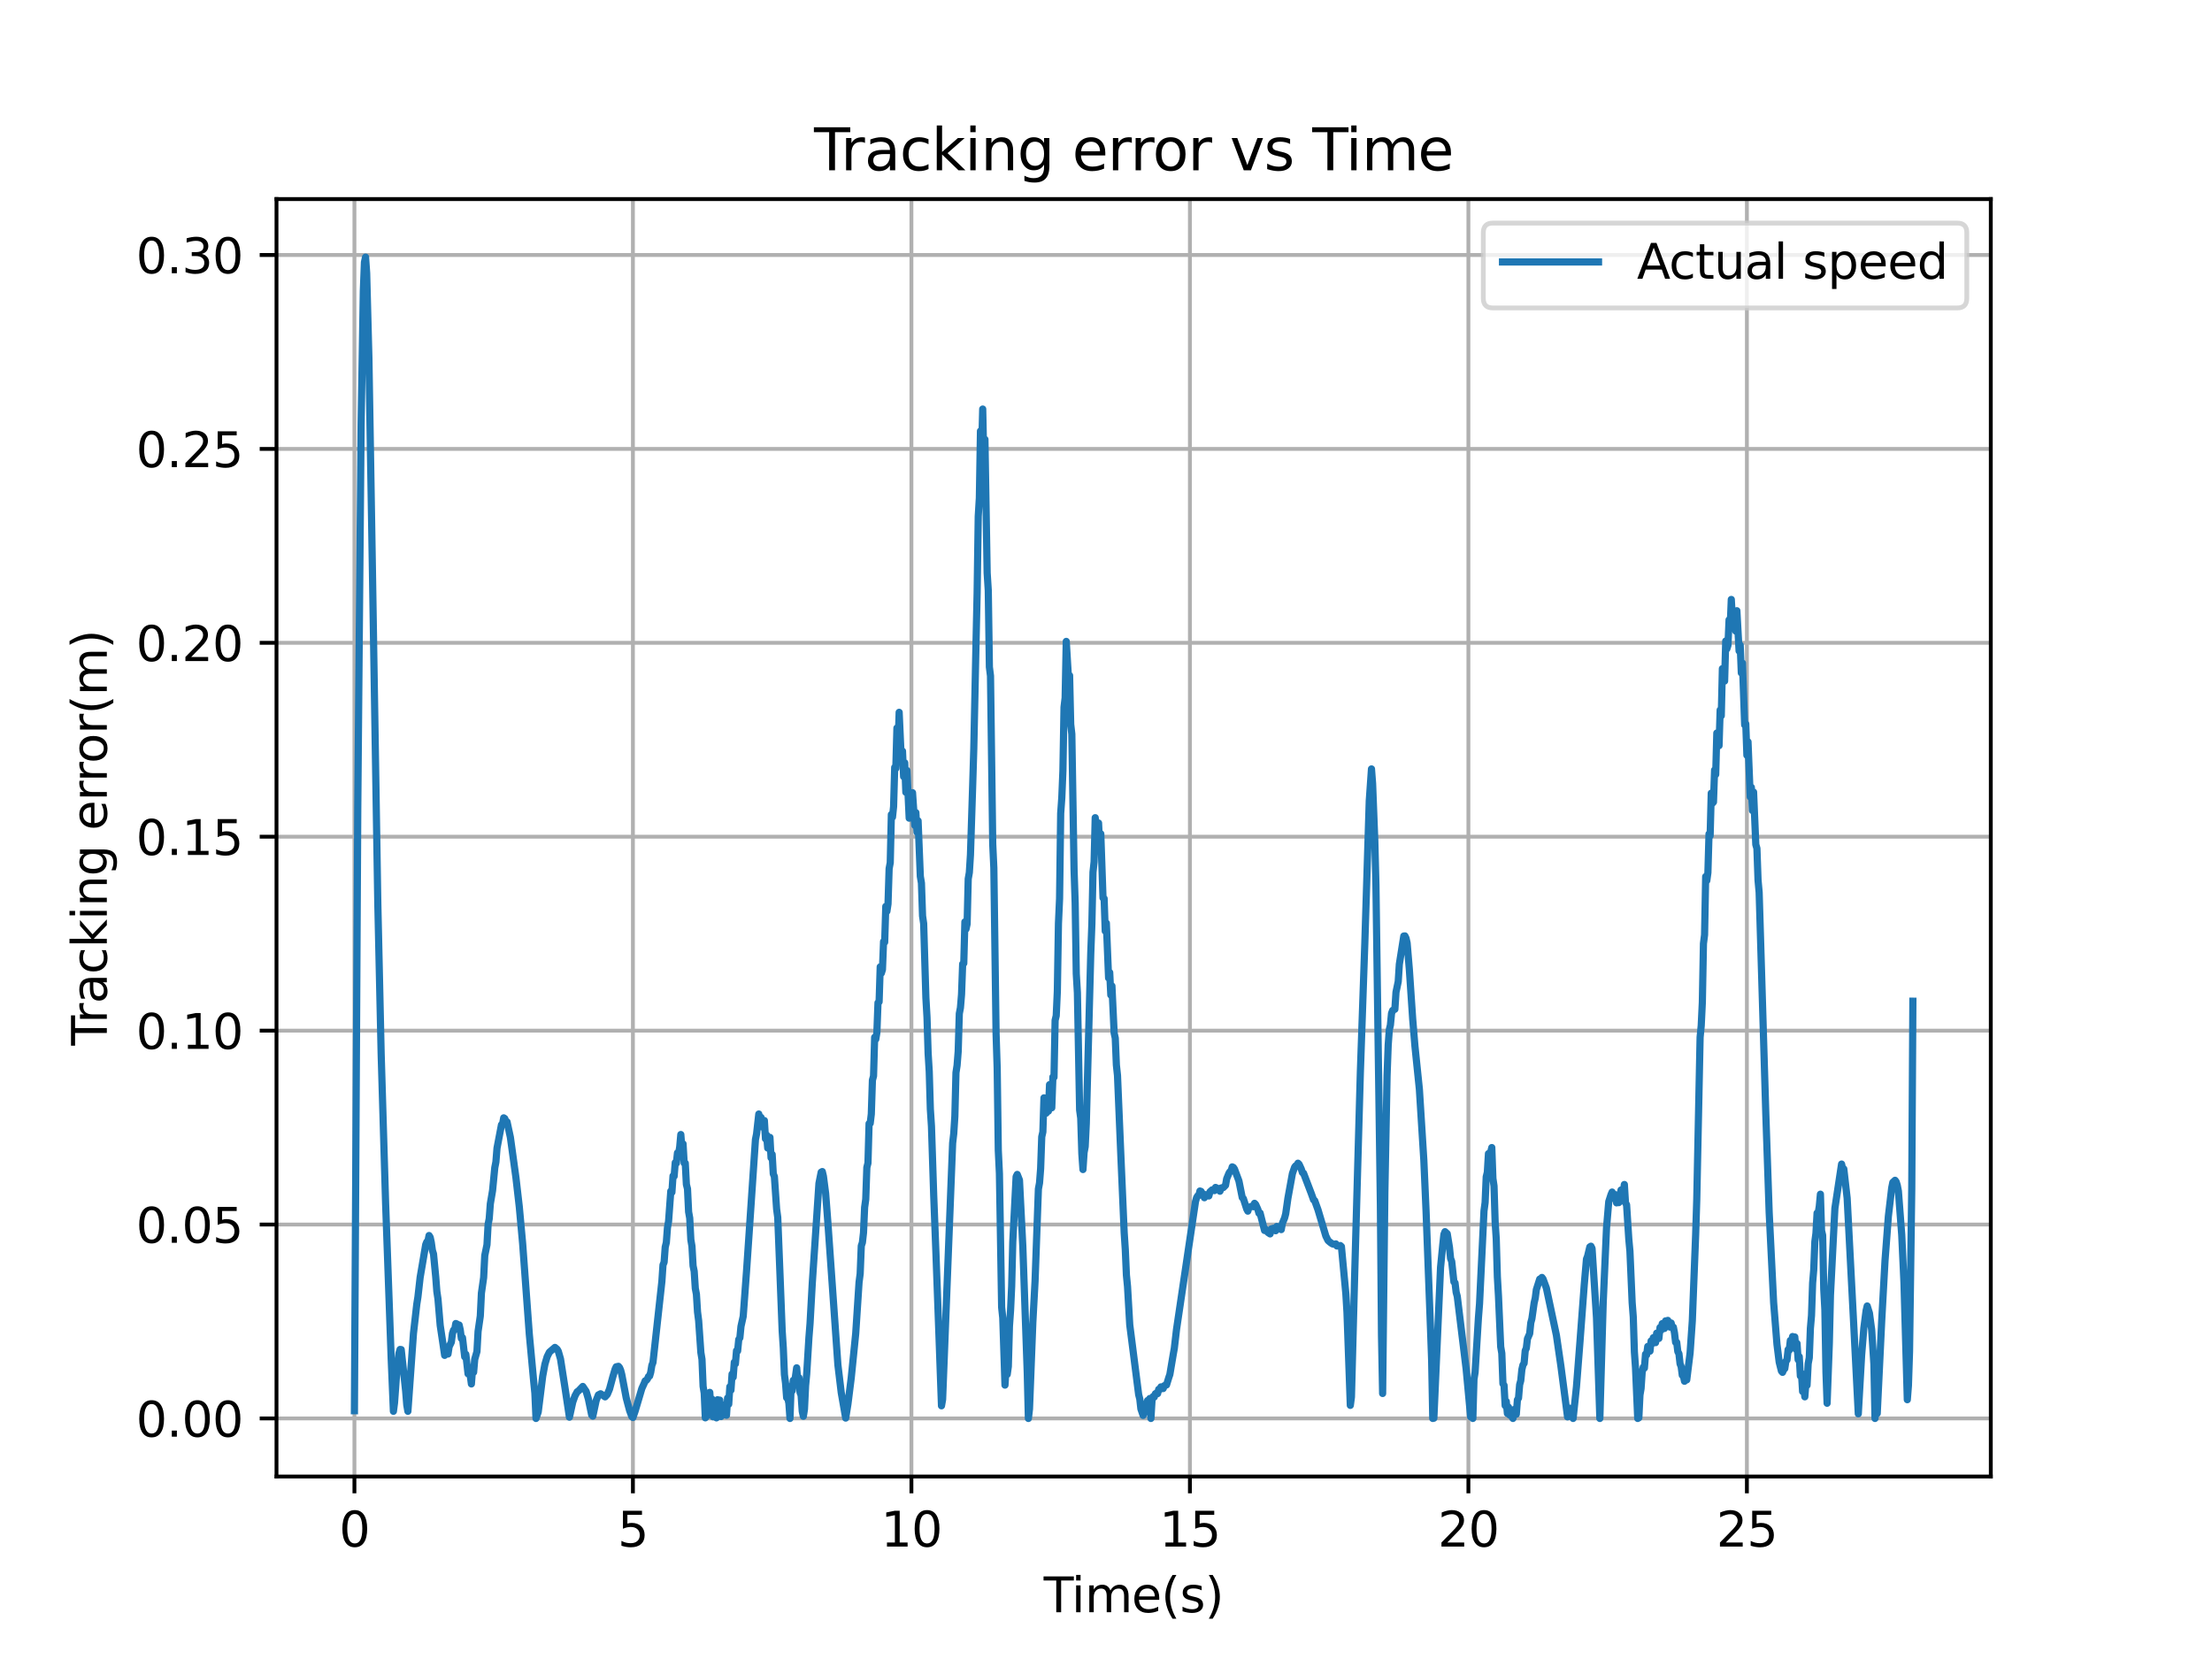 <?xml version="1.0" encoding="utf-8" standalone="no"?>
<!DOCTYPE svg PUBLIC "-//W3C//DTD SVG 1.1//EN"
  "http://www.w3.org/Graphics/SVG/1.1/DTD/svg11.dtd">
<svg xmlns:xlink="http://www.w3.org/1999/xlink" width="460.8pt" height="345.6pt" viewBox="0 0 460.8 345.6" xmlns="http://www.w3.org/2000/svg" version="1.1">
 <defs>
  <style type="text/css">*{stroke-linejoin: round; stroke-linecap: butt}</style>
 </defs>
 <g id="figure_1">
  <g id="patch_1">
   <path d="M 0 345.6 
L 460.8 345.6 
L 460.8 0 
L 0 0 
z
" style="fill: #ffffff"/>
  </g>
  <g id="axes_1">
   <g id="patch_2">
    <path d="M 57.6 307.584 
L 414.72 307.584 
L 414.72 41.472 
L 57.6 41.472 
z
" style="fill: #ffffff"/>
   </g>
   <g id="matplotlib.axis_1">
    <g id="xtick_1">
     <g id="line2d_1">
      <path d="M 73.833 307.584 
L 73.833 41.472 
" clip-path="url(#pa847dce1af)" style="fill: none; stroke: #b0b0b0; stroke-width: 0.8; stroke-linecap: square"/>
     </g>
     <g id="line2d_2">
      <defs>
       <path id="me9be14f72e" d="M 0 0 
L 0 3.5 
" style="stroke: #000000; stroke-width: 0.8"/>
      </defs>
      <g>
       <use xlink:href="#me9be14f72e" x="73.833" y="307.584" style="stroke: #000000; stroke-width: 0.8"/>
      </g>
     </g>
     <g id="text_1">
      <!-- 0 -->
      <g transform="translate(70.651 322.182) scale(0.1 -0.1)">
       <defs>
        <path id="DejaVuSans-30" d="M 2034 4250 
Q 1547 4250 1301 3770 
Q 1056 3291 1056 2328 
Q 1056 1369 1301 889 
Q 1547 409 2034 409 
Q 2525 409 2770 889 
Q 3016 1369 3016 2328 
Q 3016 3291 2770 3770 
Q 2525 4250 2034 4250 
z
M 2034 4750 
Q 2819 4750 3233 4129 
Q 3647 3509 3647 2328 
Q 3647 1150 3233 529 
Q 2819 -91 2034 -91 
Q 1250 -91 836 529 
Q 422 1150 422 2328 
Q 422 3509 836 4129 
Q 1250 4750 2034 4750 
z
" transform="scale(0.016)"/>
       </defs>
       <use xlink:href="#DejaVuSans-30"/>
      </g>
     </g>
    </g>
    <g id="xtick_2">
     <g id="line2d_3">
      <path d="M 131.848 307.584 
L 131.848 41.472 
" clip-path="url(#pa847dce1af)" style="fill: none; stroke: #b0b0b0; stroke-width: 0.8; stroke-linecap: square"/>
     </g>
     <g id="line2d_4">
      <g>
       <use xlink:href="#me9be14f72e" x="131.848" y="307.584" style="stroke: #000000; stroke-width: 0.8"/>
      </g>
     </g>
     <g id="text_2">
      <!-- 5 -->
      <g transform="translate(128.667 322.182) scale(0.1 -0.1)">
       <defs>
        <path id="DejaVuSans-35" d="M 691 4666 
L 3169 4666 
L 3169 4134 
L 1269 4134 
L 1269 2991 
Q 1406 3038 1543 3061 
Q 1681 3084 1819 3084 
Q 2600 3084 3056 2656 
Q 3513 2228 3513 1497 
Q 3513 744 3044 326 
Q 2575 -91 1722 -91 
Q 1428 -91 1123 -41 
Q 819 9 494 109 
L 494 744 
Q 775 591 1075 516 
Q 1375 441 1709 441 
Q 2250 441 2565 725 
Q 2881 1009 2881 1497 
Q 2881 1984 2565 2268 
Q 2250 2553 1709 2553 
Q 1456 2553 1204 2497 
Q 953 2441 691 2322 
L 691 4666 
z
" transform="scale(0.016)"/>
       </defs>
       <use xlink:href="#DejaVuSans-35"/>
      </g>
     </g>
    </g>
    <g id="xtick_3">
     <g id="line2d_5">
      <path d="M 189.864 307.584 
L 189.864 41.472 
" clip-path="url(#pa847dce1af)" style="fill: none; stroke: #b0b0b0; stroke-width: 0.8; stroke-linecap: square"/>
     </g>
     <g id="line2d_6">
      <g>
       <use xlink:href="#me9be14f72e" x="189.864" y="307.584" style="stroke: #000000; stroke-width: 0.8"/>
      </g>
     </g>
     <g id="text_3">
      <!-- 10 -->
      <g transform="translate(183.501 322.182) scale(0.1 -0.1)">
       <defs>
        <path id="DejaVuSans-31" d="M 794 531 
L 1825 531 
L 1825 4091 
L 703 3866 
L 703 4441 
L 1819 4666 
L 2450 4666 
L 2450 531 
L 3481 531 
L 3481 0 
L 794 0 
L 794 531 
z
" transform="scale(0.016)"/>
       </defs>
       <use xlink:href="#DejaVuSans-31"/>
       <use xlink:href="#DejaVuSans-30" x="63.623"/>
      </g>
     </g>
    </g>
    <g id="xtick_4">
     <g id="line2d_7">
      <path d="M 247.879 307.584 
L 247.879 41.472 
" clip-path="url(#pa847dce1af)" style="fill: none; stroke: #b0b0b0; stroke-width: 0.8; stroke-linecap: square"/>
     </g>
     <g id="line2d_8">
      <g>
       <use xlink:href="#me9be14f72e" x="247.879" y="307.584" style="stroke: #000000; stroke-width: 0.8"/>
      </g>
     </g>
     <g id="text_4">
      <!-- 15 -->
      <g transform="translate(241.517 322.182) scale(0.1 -0.1)">
       <use xlink:href="#DejaVuSans-31"/>
       <use xlink:href="#DejaVuSans-35" x="63.623"/>
      </g>
     </g>
    </g>
    <g id="xtick_5">
     <g id="line2d_9">
      <path d="M 305.895 307.584 
L 305.895 41.472 
" clip-path="url(#pa847dce1af)" style="fill: none; stroke: #b0b0b0; stroke-width: 0.8; stroke-linecap: square"/>
     </g>
     <g id="line2d_10">
      <g>
       <use xlink:href="#me9be14f72e" x="305.895" y="307.584" style="stroke: #000000; stroke-width: 0.8"/>
      </g>
     </g>
     <g id="text_5">
      <!-- 20 -->
      <g transform="translate(299.532 322.182) scale(0.1 -0.1)">
       <defs>
        <path id="DejaVuSans-32" d="M 1228 531 
L 3431 531 
L 3431 0 
L 469 0 
L 469 531 
Q 828 903 1448 1529 
Q 2069 2156 2228 2338 
Q 2531 2678 2651 2914 
Q 2772 3150 2772 3378 
Q 2772 3750 2511 3984 
Q 2250 4219 1831 4219 
Q 1534 4219 1204 4116 
Q 875 4013 500 3803 
L 500 4441 
Q 881 4594 1212 4672 
Q 1544 4750 1819 4750 
Q 2544 4750 2975 4387 
Q 3406 4025 3406 3419 
Q 3406 3131 3298 2873 
Q 3191 2616 2906 2266 
Q 2828 2175 2409 1742 
Q 1991 1309 1228 531 
z
" transform="scale(0.016)"/>
       </defs>
       <use xlink:href="#DejaVuSans-32"/>
       <use xlink:href="#DejaVuSans-30" x="63.623"/>
      </g>
     </g>
    </g>
    <g id="xtick_6">
     <g id="line2d_11">
      <path d="M 363.91 307.584 
L 363.91 41.472 
" clip-path="url(#pa847dce1af)" style="fill: none; stroke: #b0b0b0; stroke-width: 0.8; stroke-linecap: square"/>
     </g>
     <g id="line2d_12">
      <g>
       <use xlink:href="#me9be14f72e" x="363.91" y="307.584" style="stroke: #000000; stroke-width: 0.8"/>
      </g>
     </g>
     <g id="text_6">
      <!-- 25 -->
      <g transform="translate(357.548 322.182) scale(0.1 -0.1)">
       <use xlink:href="#DejaVuSans-32"/>
       <use xlink:href="#DejaVuSans-35" x="63.623"/>
      </g>
     </g>
    </g>
    <g id="text_7">
     <!-- Time(s) -->
     <g transform="translate(217.42 335.861) scale(0.1 -0.1)">
      <defs>
       <path id="DejaVuSans-54" d="M -19 4666 
L 3928 4666 
L 3928 4134 
L 2272 4134 
L 2272 0 
L 1638 0 
L 1638 4134 
L -19 4134 
L -19 4666 
z
" transform="scale(0.016)"/>
       <path id="DejaVuSans-69" d="M 603 3500 
L 1178 3500 
L 1178 0 
L 603 0 
L 603 3500 
z
M 603 4863 
L 1178 4863 
L 1178 4134 
L 603 4134 
L 603 4863 
z
" transform="scale(0.016)"/>
       <path id="DejaVuSans-6d" d="M 3328 2828 
Q 3544 3216 3844 3400 
Q 4144 3584 4550 3584 
Q 5097 3584 5394 3201 
Q 5691 2819 5691 2113 
L 5691 0 
L 5113 0 
L 5113 2094 
Q 5113 2597 4934 2840 
Q 4756 3084 4391 3084 
Q 3944 3084 3684 2787 
Q 3425 2491 3425 1978 
L 3425 0 
L 2847 0 
L 2847 2094 
Q 2847 2600 2669 2842 
Q 2491 3084 2119 3084 
Q 1678 3084 1418 2786 
Q 1159 2488 1159 1978 
L 1159 0 
L 581 0 
L 581 3500 
L 1159 3500 
L 1159 2956 
Q 1356 3278 1631 3431 
Q 1906 3584 2284 3584 
Q 2666 3584 2933 3390 
Q 3200 3197 3328 2828 
z
" transform="scale(0.016)"/>
       <path id="DejaVuSans-65" d="M 3597 1894 
L 3597 1613 
L 953 1613 
Q 991 1019 1311 708 
Q 1631 397 2203 397 
Q 2534 397 2845 478 
Q 3156 559 3463 722 
L 3463 178 
Q 3153 47 2828 -22 
Q 2503 -91 2169 -91 
Q 1331 -91 842 396 
Q 353 884 353 1716 
Q 353 2575 817 3079 
Q 1281 3584 2069 3584 
Q 2775 3584 3186 3129 
Q 3597 2675 3597 1894 
z
M 3022 2063 
Q 3016 2534 2758 2815 
Q 2500 3097 2075 3097 
Q 1594 3097 1305 2825 
Q 1016 2553 972 2059 
L 3022 2063 
z
" transform="scale(0.016)"/>
       <path id="DejaVuSans-28" d="M 1984 4856 
Q 1566 4138 1362 3434 
Q 1159 2731 1159 2009 
Q 1159 1288 1364 580 
Q 1569 -128 1984 -844 
L 1484 -844 
Q 1016 -109 783 600 
Q 550 1309 550 2009 
Q 550 2706 781 3412 
Q 1013 4119 1484 4856 
L 1984 4856 
z
" transform="scale(0.016)"/>
       <path id="DejaVuSans-73" d="M 2834 3397 
L 2834 2853 
Q 2591 2978 2328 3040 
Q 2066 3103 1784 3103 
Q 1356 3103 1142 2972 
Q 928 2841 928 2578 
Q 928 2378 1081 2264 
Q 1234 2150 1697 2047 
L 1894 2003 
Q 2506 1872 2764 1633 
Q 3022 1394 3022 966 
Q 3022 478 2636 193 
Q 2250 -91 1575 -91 
Q 1294 -91 989 -36 
Q 684 19 347 128 
L 347 722 
Q 666 556 975 473 
Q 1284 391 1588 391 
Q 1994 391 2212 530 
Q 2431 669 2431 922 
Q 2431 1156 2273 1281 
Q 2116 1406 1581 1522 
L 1381 1569 
Q 847 1681 609 1914 
Q 372 2147 372 2553 
Q 372 3047 722 3315 
Q 1072 3584 1716 3584 
Q 2034 3584 2315 3537 
Q 2597 3491 2834 3397 
z
" transform="scale(0.016)"/>
       <path id="DejaVuSans-29" d="M 513 4856 
L 1013 4856 
Q 1481 4119 1714 3412 
Q 1947 2706 1947 2009 
Q 1947 1309 1714 600 
Q 1481 -109 1013 -844 
L 513 -844 
Q 928 -128 1133 580 
Q 1338 1288 1338 2009 
Q 1338 2731 1133 3434 
Q 928 4138 513 4856 
z
" transform="scale(0.016)"/>
      </defs>
      <use xlink:href="#DejaVuSans-54"/>
      <use xlink:href="#DejaVuSans-69" x="57.959"/>
      <use xlink:href="#DejaVuSans-6d" x="85.742"/>
      <use xlink:href="#DejaVuSans-65" x="183.154"/>
      <use xlink:href="#DejaVuSans-28" x="244.678"/>
      <use xlink:href="#DejaVuSans-73" x="283.691"/>
      <use xlink:href="#DejaVuSans-29" x="335.791"/>
     </g>
    </g>
   </g>
   <g id="matplotlib.axis_2">
    <g id="ytick_1">
     <g id="line2d_13">
      <path d="M 57.6 295.488 
L 414.72 295.488 
" clip-path="url(#pa847dce1af)" style="fill: none; stroke: #b0b0b0; stroke-width: 0.8; stroke-linecap: square"/>
     </g>
     <g id="line2d_14">
      <defs>
       <path id="mee770ba59e" d="M 0 0 
L -3.5 0 
" style="stroke: #000000; stroke-width: 0.8"/>
      </defs>
      <g>
       <use xlink:href="#mee770ba59e" x="57.6" y="295.488" style="stroke: #000000; stroke-width: 0.8"/>
      </g>
     </g>
     <g id="text_8">
      <!-- 0.00 -->
      <g transform="translate(28.334 299.287) scale(0.1 -0.1)">
       <defs>
        <path id="DejaVuSans-2e" d="M 684 794 
L 1344 794 
L 1344 0 
L 684 0 
L 684 794 
z
" transform="scale(0.016)"/>
       </defs>
       <use xlink:href="#DejaVuSans-30"/>
       <use xlink:href="#DejaVuSans-2e" x="63.623"/>
       <use xlink:href="#DejaVuSans-30" x="95.41"/>
       <use xlink:href="#DejaVuSans-30" x="159.033"/>
      </g>
     </g>
    </g>
    <g id="ytick_2">
     <g id="line2d_15">
      <path d="M 57.6 255.093 
L 414.72 255.093 
" clip-path="url(#pa847dce1af)" style="fill: none; stroke: #b0b0b0; stroke-width: 0.8; stroke-linecap: square"/>
     </g>
     <g id="line2d_16">
      <g>
       <use xlink:href="#mee770ba59e" x="57.6" y="255.093" style="stroke: #000000; stroke-width: 0.8"/>
      </g>
     </g>
     <g id="text_9">
      <!-- 0.05 -->
      <g transform="translate(28.334 258.893) scale(0.1 -0.1)">
       <use xlink:href="#DejaVuSans-30"/>
       <use xlink:href="#DejaVuSans-2e" x="63.623"/>
       <use xlink:href="#DejaVuSans-30" x="95.41"/>
       <use xlink:href="#DejaVuSans-35" x="159.033"/>
      </g>
     </g>
    </g>
    <g id="ytick_3">
     <g id="line2d_17">
      <path d="M 57.6 214.699 
L 414.72 214.699 
" clip-path="url(#pa847dce1af)" style="fill: none; stroke: #b0b0b0; stroke-width: 0.8; stroke-linecap: square"/>
     </g>
     <g id="line2d_18">
      <g>
       <use xlink:href="#mee770ba59e" x="57.6" y="214.699" style="stroke: #000000; stroke-width: 0.8"/>
      </g>
     </g>
     <g id="text_10">
      <!-- 0.10 -->
      <g transform="translate(28.334 218.498) scale(0.1 -0.1)">
       <use xlink:href="#DejaVuSans-30"/>
       <use xlink:href="#DejaVuSans-2e" x="63.623"/>
       <use xlink:href="#DejaVuSans-31" x="95.41"/>
       <use xlink:href="#DejaVuSans-30" x="159.033"/>
      </g>
     </g>
    </g>
    <g id="ytick_4">
     <g id="line2d_19">
      <path d="M 57.6 174.304 
L 414.72 174.304 
" clip-path="url(#pa847dce1af)" style="fill: none; stroke: #b0b0b0; stroke-width: 0.8; stroke-linecap: square"/>
     </g>
     <g id="line2d_20">
      <g>
       <use xlink:href="#mee770ba59e" x="57.6" y="174.304" style="stroke: #000000; stroke-width: 0.8"/>
      </g>
     </g>
     <g id="text_11">
      <!-- 0.15 -->
      <g transform="translate(28.334 178.103) scale(0.1 -0.1)">
       <use xlink:href="#DejaVuSans-30"/>
       <use xlink:href="#DejaVuSans-2e" x="63.623"/>
       <use xlink:href="#DejaVuSans-31" x="95.41"/>
       <use xlink:href="#DejaVuSans-35" x="159.033"/>
      </g>
     </g>
    </g>
    <g id="ytick_5">
     <g id="line2d_21">
      <path d="M 57.6 133.91 
L 414.72 133.91 
" clip-path="url(#pa847dce1af)" style="fill: none; stroke: #b0b0b0; stroke-width: 0.8; stroke-linecap: square"/>
     </g>
     <g id="line2d_22">
      <g>
       <use xlink:href="#mee770ba59e" x="57.6" y="133.91" style="stroke: #000000; stroke-width: 0.8"/>
      </g>
     </g>
     <g id="text_12">
      <!-- 0.20 -->
      <g transform="translate(28.334 137.709) scale(0.1 -0.1)">
       <use xlink:href="#DejaVuSans-30"/>
       <use xlink:href="#DejaVuSans-2e" x="63.623"/>
       <use xlink:href="#DejaVuSans-32" x="95.41"/>
       <use xlink:href="#DejaVuSans-30" x="159.033"/>
      </g>
     </g>
    </g>
    <g id="ytick_6">
     <g id="line2d_23">
      <path d="M 57.6 93.515 
L 414.72 93.515 
" clip-path="url(#pa847dce1af)" style="fill: none; stroke: #b0b0b0; stroke-width: 0.8; stroke-linecap: square"/>
     </g>
     <g id="line2d_24">
      <g>
       <use xlink:href="#mee770ba59e" x="57.6" y="93.515" style="stroke: #000000; stroke-width: 0.8"/>
      </g>
     </g>
     <g id="text_13">
      <!-- 0.25 -->
      <g transform="translate(28.334 97.314) scale(0.1 -0.1)">
       <use xlink:href="#DejaVuSans-30"/>
       <use xlink:href="#DejaVuSans-2e" x="63.623"/>
       <use xlink:href="#DejaVuSans-32" x="95.41"/>
       <use xlink:href="#DejaVuSans-35" x="159.033"/>
      </g>
     </g>
    </g>
    <g id="ytick_7">
     <g id="line2d_25">
      <path d="M 57.6 53.12 
L 414.72 53.12 
" clip-path="url(#pa847dce1af)" style="fill: none; stroke: #b0b0b0; stroke-width: 0.8; stroke-linecap: square"/>
     </g>
     <g id="line2d_26">
      <g>
       <use xlink:href="#mee770ba59e" x="57.6" y="53.12" style="stroke: #000000; stroke-width: 0.8"/>
      </g>
     </g>
     <g id="text_14">
      <!-- 0.30 -->
      <g transform="translate(28.334 56.92) scale(0.1 -0.1)">
       <defs>
        <path id="DejaVuSans-33" d="M 2597 2516 
Q 3050 2419 3304 2112 
Q 3559 1806 3559 1356 
Q 3559 666 3084 287 
Q 2609 -91 1734 -91 
Q 1441 -91 1130 -33 
Q 819 25 488 141 
L 488 750 
Q 750 597 1062 519 
Q 1375 441 1716 441 
Q 2309 441 2620 675 
Q 2931 909 2931 1356 
Q 2931 1769 2642 2001 
Q 2353 2234 1838 2234 
L 1294 2234 
L 1294 2753 
L 1863 2753 
Q 2328 2753 2575 2939 
Q 2822 3125 2822 3475 
Q 2822 3834 2567 4026 
Q 2313 4219 1838 4219 
Q 1578 4219 1281 4162 
Q 984 4106 628 3988 
L 628 4550 
Q 988 4650 1302 4700 
Q 1616 4750 1894 4750 
Q 2613 4750 3031 4423 
Q 3450 4097 3450 3541 
Q 3450 3153 3228 2886 
Q 3006 2619 2597 2516 
z
" transform="scale(0.016)"/>
       </defs>
       <use xlink:href="#DejaVuSans-30"/>
       <use xlink:href="#DejaVuSans-2e" x="63.623"/>
       <use xlink:href="#DejaVuSans-33" x="95.41"/>
       <use xlink:href="#DejaVuSans-30" x="159.033"/>
      </g>
     </g>
    </g>
    <g id="text_15">
     <!-- Tracking error(m) -->
     <g transform="translate(22.255 217.804) rotate(-90) scale(0.1 -0.1)">
      <defs>
       <path id="DejaVuSans-72" d="M 2631 2963 
Q 2534 3019 2420 3045 
Q 2306 3072 2169 3072 
Q 1681 3072 1420 2755 
Q 1159 2438 1159 1844 
L 1159 0 
L 581 0 
L 581 3500 
L 1159 3500 
L 1159 2956 
Q 1341 3275 1631 3429 
Q 1922 3584 2338 3584 
Q 2397 3584 2469 3576 
Q 2541 3569 2628 3553 
L 2631 2963 
z
" transform="scale(0.016)"/>
       <path id="DejaVuSans-61" d="M 2194 1759 
Q 1497 1759 1228 1600 
Q 959 1441 959 1056 
Q 959 750 1161 570 
Q 1363 391 1709 391 
Q 2188 391 2477 730 
Q 2766 1069 2766 1631 
L 2766 1759 
L 2194 1759 
z
M 3341 1997 
L 3341 0 
L 2766 0 
L 2766 531 
Q 2569 213 2275 61 
Q 1981 -91 1556 -91 
Q 1019 -91 701 211 
Q 384 513 384 1019 
Q 384 1609 779 1909 
Q 1175 2209 1959 2209 
L 2766 2209 
L 2766 2266 
Q 2766 2663 2505 2880 
Q 2244 3097 1772 3097 
Q 1472 3097 1187 3025 
Q 903 2953 641 2809 
L 641 3341 
Q 956 3463 1253 3523 
Q 1550 3584 1831 3584 
Q 2591 3584 2966 3190 
Q 3341 2797 3341 1997 
z
" transform="scale(0.016)"/>
       <path id="DejaVuSans-63" d="M 3122 3366 
L 3122 2828 
Q 2878 2963 2633 3030 
Q 2388 3097 2138 3097 
Q 1578 3097 1268 2742 
Q 959 2388 959 1747 
Q 959 1106 1268 751 
Q 1578 397 2138 397 
Q 2388 397 2633 464 
Q 2878 531 3122 666 
L 3122 134 
Q 2881 22 2623 -34 
Q 2366 -91 2075 -91 
Q 1284 -91 818 406 
Q 353 903 353 1747 
Q 353 2603 823 3093 
Q 1294 3584 2113 3584 
Q 2378 3584 2631 3529 
Q 2884 3475 3122 3366 
z
" transform="scale(0.016)"/>
       <path id="DejaVuSans-6b" d="M 581 4863 
L 1159 4863 
L 1159 1991 
L 2875 3500 
L 3609 3500 
L 1753 1863 
L 3688 0 
L 2938 0 
L 1159 1709 
L 1159 0 
L 581 0 
L 581 4863 
z
" transform="scale(0.016)"/>
       <path id="DejaVuSans-6e" d="M 3513 2113 
L 3513 0 
L 2938 0 
L 2938 2094 
Q 2938 2591 2744 2837 
Q 2550 3084 2163 3084 
Q 1697 3084 1428 2787 
Q 1159 2491 1159 1978 
L 1159 0 
L 581 0 
L 581 3500 
L 1159 3500 
L 1159 2956 
Q 1366 3272 1645 3428 
Q 1925 3584 2291 3584 
Q 2894 3584 3203 3211 
Q 3513 2838 3513 2113 
z
" transform="scale(0.016)"/>
       <path id="DejaVuSans-67" d="M 2906 1791 
Q 2906 2416 2648 2759 
Q 2391 3103 1925 3103 
Q 1463 3103 1205 2759 
Q 947 2416 947 1791 
Q 947 1169 1205 825 
Q 1463 481 1925 481 
Q 2391 481 2648 825 
Q 2906 1169 2906 1791 
z
M 3481 434 
Q 3481 -459 3084 -895 
Q 2688 -1331 1869 -1331 
Q 1566 -1331 1297 -1286 
Q 1028 -1241 775 -1147 
L 775 -588 
Q 1028 -725 1275 -790 
Q 1522 -856 1778 -856 
Q 2344 -856 2625 -561 
Q 2906 -266 2906 331 
L 2906 616 
Q 2728 306 2450 153 
Q 2172 0 1784 0 
Q 1141 0 747 490 
Q 353 981 353 1791 
Q 353 2603 747 3093 
Q 1141 3584 1784 3584 
Q 2172 3584 2450 3431 
Q 2728 3278 2906 2969 
L 2906 3500 
L 3481 3500 
L 3481 434 
z
" transform="scale(0.016)"/>
       <path id="DejaVuSans-20" transform="scale(0.016)"/>
       <path id="DejaVuSans-6f" d="M 1959 3097 
Q 1497 3097 1228 2736 
Q 959 2375 959 1747 
Q 959 1119 1226 758 
Q 1494 397 1959 397 
Q 2419 397 2687 759 
Q 2956 1122 2956 1747 
Q 2956 2369 2687 2733 
Q 2419 3097 1959 3097 
z
M 1959 3584 
Q 2709 3584 3137 3096 
Q 3566 2609 3566 1747 
Q 3566 888 3137 398 
Q 2709 -91 1959 -91 
Q 1206 -91 779 398 
Q 353 888 353 1747 
Q 353 2609 779 3096 
Q 1206 3584 1959 3584 
z
" transform="scale(0.016)"/>
      </defs>
      <use xlink:href="#DejaVuSans-54"/>
      <use xlink:href="#DejaVuSans-72" x="46.334"/>
      <use xlink:href="#DejaVuSans-61" x="87.447"/>
      <use xlink:href="#DejaVuSans-63" x="148.727"/>
      <use xlink:href="#DejaVuSans-6b" x="203.707"/>
      <use xlink:href="#DejaVuSans-69" x="261.617"/>
      <use xlink:href="#DejaVuSans-6e" x="289.4"/>
      <use xlink:href="#DejaVuSans-67" x="352.779"/>
      <use xlink:href="#DejaVuSans-20" x="416.256"/>
      <use xlink:href="#DejaVuSans-65" x="448.043"/>
      <use xlink:href="#DejaVuSans-72" x="509.566"/>
      <use xlink:href="#DejaVuSans-72" x="548.93"/>
      <use xlink:href="#DejaVuSans-6f" x="587.793"/>
      <use xlink:href="#DejaVuSans-72" x="648.975"/>
      <use xlink:href="#DejaVuSans-28" x="690.088"/>
      <use xlink:href="#DejaVuSans-6d" x="729.102"/>
      <use xlink:href="#DejaVuSans-29" x="826.514"/>
     </g>
    </g>
   </g>
   <g id="line2d_27">
    <path d="M 73.833 293.882 
L 74.529 168.468 
L 74.529 168.468 
L 75.225 88.35 
L 75.225 88.35 
L 75.689 60.582 
L 75.689 60.582 
L 75.921 54.629 
L 75.921 54.629 
L 76.153 53.568 
L 76.153 53.568 
L 76.385 56.903 
L 76.385 56.903 
L 76.85 74.618 
L 76.85 74.618 
L 77.546 116.589 
L 77.546 116.589 
L 78.706 188.255 
L 78.706 188.255 
L 79.402 219.515 
L 79.402 219.515 
L 80.33 250.692 
L 80.33 250.692 
L 81.491 282.996 
L 81.491 282.996 
L 81.955 293.998 
L 81.955 293.998 
L 82.187 292.215 
L 82.187 292.215 
L 82.651 285.856 
L 82.651 285.856 
L 83.115 281.9 
L 83.115 281.9 
L 83.347 281.114 
L 83.347 281.114 
L 83.579 281.144 
L 83.579 281.144 
L 84.508 289.797 
L 84.508 289.797 
L 84.74 292.678 
L 84.74 292.678 
L 84.972 293.999 
L 84.972 293.999 
L 86.132 277.759 
L 86.132 277.759 
L 86.828 271.666 
L 86.828 271.666 
L 87.06 270.192 
L 87.06 270.192 
L 87.524 266.096 
L 87.524 266.096 
L 88.685 259.271 
L 88.685 259.271 
L 88.917 258.7 
L 88.917 258.7 
L 89.149 258.546 
L 89.149 258.546 
L 89.381 257.381 
L 89.381 257.381 
L 89.613 257.751 
L 89.845 258.827 
L 89.845 258.827 
L 90.077 260.488 
L 90.077 260.488 
L 90.309 261.224 
L 90.309 261.224 
L 90.773 266.046 
L 90.773 266.046 
L 91.005 269.056 
L 91.005 269.056 
L 91.237 270.599 
L 91.237 270.599 
L 91.701 276.104 
L 91.701 276.104 
L 92.166 279.203 
L 92.166 279.203 
L 92.63 282.347 
L 92.63 282.347 
L 92.862 281.722 
L 92.862 281.722 
L 93.326 282.066 
L 93.326 282.066 
L 93.558 280.548 
L 93.558 280.548 
L 94.022 279.592 
L 94.022 279.592 
L 94.254 277.775 
L 94.254 277.775 
L 94.486 277.079 
L 94.486 277.079 
L 94.718 276.999 
L 94.718 276.999 
L 94.95 275.712 
L 94.95 275.712 
L 95.182 275.815 
L 95.182 275.815 
L 95.414 276.641 
L 95.414 276.641 
L 95.647 276.016 
L 95.647 276.016 
L 95.879 277.037 
L 95.879 277.037 
L 96.111 278.838 
L 96.111 278.838 
L 96.343 278.657 
L 96.343 278.657 
L 96.807 282.651 
L 96.807 282.651 
L 97.039 282.121 
L 97.039 282.121 
L 97.503 286.192 
L 97.503 286.192 
L 97.735 284.836 
L 97.735 284.836 
L 98.199 288.299 
L 98.199 288.299 
L 98.431 285.335 
L 98.431 285.335 
L 98.663 285.866 
L 98.663 285.866 
L 98.895 283.169 
L 99.36 281.541 
L 99.36 281.541 
L 99.592 277.361 
L 99.592 277.361 
L 100.056 274.145 
L 100.056 274.145 
L 100.288 269.381 
L 100.288 269.381 
L 100.752 266.141 
L 100.752 266.141 
L 100.984 261.556 
L 100.984 261.556 
L 101.448 259.297 
L 101.448 259.297 
L 101.68 255.075 
L 101.68 255.075 
L 101.912 253.881 
L 101.912 253.881 
L 102.144 250.77 
L 102.144 250.77 
L 102.608 248.03 
L 102.608 248.03 
L 103.073 243.242 
L 103.073 243.242 
L 103.305 242.065 
L 103.305 242.065 
L 103.537 239.18 
L 103.537 239.18 
L 104.465 234.306 
L 104.465 234.306 
L 104.697 234.124 
L 104.697 234.124 
L 104.929 232.867 
L 104.929 232.867 
L 105.161 233.019 
L 105.161 233.019 
L 105.393 233.658 
L 105.393 233.658 
L 105.625 233.695 
L 105.625 233.695 
L 106.321 236.918 
L 106.321 236.918 
L 107.482 245.353 
L 107.482 245.353 
L 108.178 251.404 
L 108.178 251.404 
L 108.874 259.034 
L 108.874 259.034 
L 110.266 277.968 
L 110.266 277.968 
L 111.195 287.962 
L 111.195 287.962 
L 111.427 290.24 
L 111.427 290.24 
L 111.659 295.488 
L 111.659 295.488 
L 112.123 294.128 
L 112.123 294.128 
L 113.051 286.692 
L 113.051 286.692 
L 113.515 284.193 
L 113.515 284.193 
L 113.979 282.633 
L 113.979 282.633 
L 114.444 281.686 
L 114.444 281.686 
L 115.604 280.691 
L 115.604 280.691 
L 116.068 281.084 
L 116.068 281.084 
L 116.3 281.484 
L 116.3 281.484 
L 116.764 283.091 
L 116.764 283.091 
L 117.692 289.06 
L 117.692 289.06 
L 118.621 295.224 
L 118.621 295.224 
L 119.317 292.071 
L 119.317 292.071 
L 119.781 290.78 
L 119.781 290.78 
L 120.245 289.922 
L 120.245 289.922 
L 120.477 289.787 
L 121.405 288.82 
L 121.405 288.82 
L 122.102 289.847 
L 122.102 289.847 
L 122.566 291.419 
L 122.566 291.419 
L 123.262 294.784 
L 123.262 294.784 
L 123.494 295.01 
L 123.494 295.01 
L 124.19 291.755 
L 124.19 291.755 
L 124.654 290.582 
L 124.654 290.582 
L 125.118 290.351 
L 125.118 290.351 
L 125.583 290.657 
L 125.583 290.657 
L 126.047 290.99 
L 126.047 290.99 
L 126.511 290.48 
L 126.511 290.48 
L 126.975 289.37 
L 126.975 289.37 
L 127.671 286.783 
L 127.671 286.783 
L 128.135 285.224 
L 128.135 285.224 
L 128.367 284.729 
L 128.367 284.729 
L 128.831 284.628 
L 128.831 284.628 
L 129.063 284.893 
L 129.063 284.893 
L 129.296 285.454 
L 129.296 285.454 
L 129.528 286.346 
L 129.528 286.346 
L 130.456 291.222 
L 130.456 291.222 
L 131.152 293.824 
L 131.152 293.824 
L 131.616 295.083 
L 131.616 295.083 
L 131.848 295.294 
L 132.312 293.947 
L 132.312 293.947 
L 133.705 289.253 
L 133.705 289.253 
L 134.169 288.238 
L 134.169 288.238 
L 134.401 287.649 
L 134.401 287.649 
L 134.633 287.559 
L 134.633 287.559 
L 134.865 287.281 
L 134.865 287.281 
L 135.097 286.744 
L 135.097 286.744 
L 135.329 286.656 
L 135.329 286.656 
L 135.561 285.842 
L 135.793 284.427 
L 135.793 284.427 
L 136.025 283.818 
L 136.025 283.818 
L 137.882 266.934 
L 137.882 266.934 
L 138.114 263.504 
L 138.346 262.944 
L 138.346 262.944 
L 138.578 259.788 
L 138.578 259.788 
L 138.81 258.837 
L 138.81 258.837 
L 139.042 255.753 
L 139.042 255.753 
L 139.274 254.45 
L 139.274 254.45 
L 139.738 248.137 
L 139.738 248.137 
L 139.97 248.379 
L 140.202 244.962 
L 140.202 244.962 
L 140.434 245.046 
L 140.434 245.046 
L 140.667 242.187 
L 140.667 242.187 
L 140.899 242.327 
L 140.899 242.327 
L 141.131 240.156 
L 141.131 240.156 
L 141.363 240.357 
L 141.363 240.357 
L 141.595 238.914 
L 141.595 238.914 
L 141.827 236.34 
L 142.059 239.367 
L 142.059 239.367 
L 142.291 238.28 
L 142.291 238.28 
L 142.523 242.283 
L 142.523 242.283 
L 142.755 242.313 
L 142.755 242.313 
L 142.987 246.734 
L 142.987 246.734 
L 143.219 247.657 
L 143.219 247.657 
L 143.451 252.458 
L 143.451 252.458 
L 143.683 253.757 
L 143.683 253.757 
L 143.915 258.26 
L 143.915 258.26 
L 144.147 259.611 
L 144.147 259.611 
L 144.38 263.695 
L 144.38 263.695 
L 144.612 264.827 
L 144.612 264.827 
L 144.844 268.398 
L 144.844 268.398 
L 145.076 269.602 
L 145.076 269.602 
L 145.308 273.308 
L 145.308 273.308 
L 145.54 275.105 
L 145.54 275.105 
L 146.004 281.758 
L 146.004 281.758 
L 146.236 283.167 
L 146.236 283.167 
L 146.468 288.787 
L 146.468 288.787 
L 146.7 290.222 
L 146.7 290.222 
L 146.932 295.357 
L 146.932 295.357 
L 147.164 295.075 
L 147.164 295.075 
L 147.396 291.238 
L 147.396 291.238 
L 147.628 292.747 
L 147.628 292.747 
L 147.86 290.057 
L 147.86 290.057 
L 148.093 293.623 
L 148.093 293.623 
L 148.325 291.46 
L 148.325 291.46 
L 148.557 295.147 
L 148.557 295.147 
L 149.021 292.663 
L 149.021 292.663 
L 149.253 295.365 
L 149.253 295.365 
L 149.485 291.585 
L 149.717 294.834 
L 149.949 291.669 
L 149.949 291.669 
L 150.181 295.098 
L 150.181 295.098 
L 150.413 292.627 
L 150.413 292.627 
L 150.645 294.768 
L 150.645 294.768 
L 151.109 293.311 
L 151.109 293.311 
L 151.341 294.818 
L 151.341 294.818 
L 151.573 291.226 
L 151.573 291.226 
L 151.806 292.521 
L 151.806 292.521 
L 152.038 288.876 
L 152.038 288.876 
L 152.27 289.603 
L 152.27 289.603 
L 152.502 286.243 
L 152.502 286.243 
L 152.734 286.899 
L 152.734 286.899 
L 152.966 283.783 
L 152.966 283.783 
L 153.198 284.108 
L 153.198 284.108 
L 153.43 281.365 
L 153.43 281.365 
L 153.662 281.434 
L 153.662 281.434 
L 153.894 279.041 
L 153.894 279.041 
L 154.126 278.705 
L 154.358 276.322 
L 154.358 276.322 
L 154.822 274.219 
L 154.822 274.219 
L 155.519 264.762 
L 155.519 264.762 
L 155.983 257.967 
L 155.983 257.967 
L 157.375 237.382 
L 157.375 237.382 
L 157.607 236.22 
L 157.607 236.22 
L 158.071 232.071 
L 158.071 232.071 
L 158.303 233.818 
L 158.303 233.818 
L 158.535 232.767 
L 158.535 232.767 
L 158.767 234.76 
L 158.767 234.76 
L 158.999 234.755 
L 158.999 234.755 
L 159.231 233.427 
L 159.231 233.427 
L 159.464 237.246 
L 159.464 237.246 
L 159.696 236.449 
L 159.928 239.164 
L 159.928 239.164 
L 160.16 238.745 
L 160.16 238.745 
L 160.392 236.938 
L 160.392 236.938 
L 160.624 241.193 
L 160.624 241.193 
L 160.856 240.486 
L 160.856 240.486 
L 161.088 244.535 
L 161.088 244.535 
L 161.32 245.106 
L 161.32 245.106 
L 161.784 251.874 
L 161.784 251.874 
L 162.016 253.595 
L 162.016 253.595 
L 162.48 265.348 
L 162.48 265.348 
L 162.944 277.271 
L 162.944 277.271 
L 163.177 280.826 
L 163.177 280.826 
L 163.409 286.351 
L 163.409 286.351 
L 163.641 288.117 
L 163.641 288.117 
L 163.873 291.172 
L 163.873 291.172 
L 164.105 291.234 
L 164.105 291.234 
L 164.337 292.294 
L 164.337 292.294 
L 164.569 295.488 
L 164.801 288.781 
L 164.801 288.781 
L 165.033 289.721 
L 165.033 289.721 
L 165.265 287.534 
L 165.265 287.534 
L 165.497 288.267 
L 165.497 288.267 
L 165.961 284.943 
L 165.961 284.943 
L 166.193 287.72 
L 166.193 287.72 
L 166.425 286.972 
L 166.425 286.972 
L 166.657 290.04 
L 166.657 290.04 
L 166.89 290.683 
L 166.89 290.683 
L 167.122 293.997 
L 167.122 293.997 
L 167.354 295.034 
L 167.354 295.034 
L 167.586 293.545 
L 167.586 293.545 
L 167.818 288.673 
L 167.818 288.673 
L 168.05 286.225 
L 168.05 286.225 
L 168.514 278.628 
L 168.514 278.628 
L 168.746 275.716 
L 168.746 275.716 
L 169.21 267.343 
L 169.21 267.343 
L 170.603 246.514 
L 170.603 246.514 
L 171.067 244.184 
L 171.067 244.184 
L 171.299 244.057 
L 171.531 245.035 
L 171.531 245.035 
L 171.995 248.613 
L 171.995 248.613 
L 172.459 254.644 
L 172.459 254.644 
L 174.548 284.317 
L 174.548 284.317 
L 175.244 290.099 
L 175.244 290.099 
L 176.172 295.41 
L 176.172 295.41 
L 176.636 292.517 
L 176.636 292.517 
L 177.332 286.993 
L 177.332 286.993 
L 178.261 277.79 
L 178.261 277.79 
L 178.957 267.129 
L 178.957 267.129 
L 179.189 265.346 
L 179.189 265.346 
L 179.421 259.535 
L 179.421 259.535 
L 179.653 258.838 
L 179.653 258.838 
L 179.885 256.769 
L 179.885 256.769 
L 180.117 251.514 
L 180.117 251.514 
L 180.349 249.839 
L 180.349 249.839 
L 180.581 243.192 
L 180.581 243.192 
L 180.813 242.293 
L 180.813 242.293 
L 181.045 234.058 
L 181.045 234.058 
L 181.277 234.019 
L 181.277 234.019 
L 181.509 232.085 
L 181.509 232.085 
L 181.741 225.012 
L 181.974 224.162 
L 181.974 224.162 
L 182.206 216.089 
L 182.206 216.089 
L 182.438 216.501 
L 182.438 216.501 
L 182.67 215.086 
L 182.67 215.086 
L 182.902 208.886 
L 182.902 208.886 
L 183.134 208.69 
L 183.134 208.69 
L 183.366 201.411 
L 183.366 201.411 
L 183.598 202.741 
L 183.598 202.741 
L 183.83 201.994 
L 183.83 201.994 
L 184.062 196.142 
L 184.062 196.142 
L 184.294 196.276 
L 184.294 196.276 
L 184.526 188.82 
L 184.526 188.82 
L 184.758 189.846 
L 184.758 189.846 
L 184.99 188.295 
L 184.99 188.295 
L 185.222 180.943 
L 185.222 180.943 
L 185.454 179.719 
L 185.454 179.719 
L 185.687 169.675 
L 185.687 169.675 
L 185.919 170.229 
L 185.919 170.229 
L 186.151 168.033 
L 186.151 168.033 
L 186.383 159.863 
L 186.383 159.863 
L 186.615 160.092 
L 186.615 160.092 
L 186.847 151.656 
L 186.847 151.656 
L 187.079 155.711 
L 187.079 155.711 
L 187.311 148.39 
L 187.311 148.39 
L 187.775 158.718 
L 187.775 158.718 
L 188.007 156.468 
L 188.007 156.468 
L 188.239 161.778 
L 188.471 158.898 
L 188.471 158.898 
L 188.703 165.048 
L 188.703 165.048 
L 188.935 160.501 
L 188.935 160.501 
L 189.4 170.436 
L 189.4 170.436 
L 189.632 166.836 
L 189.632 166.836 
L 189.864 170.391 
L 189.864 170.391 
L 190.096 165.132 
L 190.096 165.132 
L 190.56 171.935 
L 190.56 171.935 
L 190.792 169.278 
L 190.792 169.278 
L 191.024 173.358 
L 191.024 173.358 
L 191.256 170.987 
L 191.256 170.987 
L 191.72 182.57 
L 191.72 182.57 
L 191.952 183.953 
L 191.952 183.953 
L 192.184 190.809 
L 192.184 190.809 
L 192.416 192.395 
L 192.416 192.395 
L 192.88 207.861 
L 192.88 207.861 
L 193.113 211.919 
L 193.113 211.919 
L 193.345 219.429 
L 193.345 219.429 
L 193.577 223.21 
L 193.577 223.21 
L 193.809 231.06 
L 193.809 231.06 
L 194.041 234.63 
L 194.041 234.63 
L 194.505 248.938 
L 194.505 248.938 
L 194.969 260.952 
L 194.969 260.952 
L 195.665 279.931 
L 195.665 279.931 
L 196.129 292.855 
L 196.129 292.855 
L 196.361 291.537 
L 196.361 291.537 
L 198.45 238.145 
L 198.45 238.145 
L 198.682 236.144 
L 198.682 236.144 
L 198.914 232.533 
L 198.914 232.533 
L 199.146 223.457 
L 199.146 223.457 
L 199.378 221.942 
L 199.378 221.942 
L 199.61 219.018 
L 199.61 219.018 
L 199.842 211.155 
L 199.842 211.155 
L 200.074 209.952 
L 200.074 209.952 
L 200.306 207.163 
L 200.306 207.163 
L 200.539 200.811 
L 200.539 200.811 
L 200.771 200.686 
L 200.771 200.686 
L 201.003 192.043 
L 201.003 192.043 
L 201.235 193.551 
L 201.235 193.551 
L 201.467 192.482 
L 201.467 192.482 
L 201.699 183.084 
L 201.699 183.084 
L 201.931 181.765 
L 201.931 181.765 
L 202.163 178.09 
L 202.163 178.09 
L 202.627 163.604 
L 202.627 163.604 
L 202.859 155.945 
L 202.859 155.945 
L 203.323 133.896 
L 203.323 133.896 
L 203.555 123.511 
L 203.555 123.511 
L 203.787 107.571 
L 203.787 107.571 
L 204.019 103.739 
L 204.019 103.739 
L 204.251 89.787 
L 204.251 89.787 
L 204.484 94 
L 204.484 94 
L 204.716 85.213 
L 204.716 85.213 
L 204.948 96.133 
L 204.948 96.133 
L 205.18 91.526 
L 205.18 91.526 
L 205.644 119.357 
L 205.644 119.357 
L 205.876 123.004 
L 205.876 123.004 
L 206.108 138.961 
L 206.108 138.961 
L 206.34 140.807 
L 206.34 140.807 
L 206.804 175.84 
L 206.804 175.84 
L 207.036 180.813 
L 207.036 180.813 
L 207.5 215.267 
L 207.5 215.267 
L 207.732 222.538 
L 207.732 222.538 
L 207.964 239.658 
L 207.964 239.658 
L 208.197 244.476 
L 208.197 244.476 
L 208.661 272.335 
L 208.661 272.335 
L 208.893 274.515 
L 208.893 274.515 
L 209.357 288.543 
L 209.357 288.543 
L 209.589 284.874 
L 209.589 284.874 
L 209.821 286.314 
L 209.821 286.314 
L 210.053 284.657 
L 210.053 284.657 
L 210.285 276.259 
L 210.285 276.259 
L 210.517 272.972 
L 210.517 272.972 
L 210.749 267.957 
L 210.749 267.957 
L 210.981 258.71 
L 210.981 258.71 
L 211.677 245.107 
L 211.677 245.107 
L 211.91 244.653 
L 211.91 244.653 
L 212.374 245.833 
L 212.374 245.833 
L 213.07 259.616 
L 213.07 259.616 
L 213.998 286.019 
L 213.998 286.019 
L 214.23 295.488 
L 214.23 295.488 
L 214.462 293.5 
L 214.462 293.5 
L 215.158 275.466 
L 215.158 275.466 
L 215.623 266.86 
L 215.623 266.86 
L 216.319 247.671 
L 216.319 247.671 
L 216.551 246.437 
L 216.551 246.437 
L 216.783 243.431 
L 216.783 243.431 
L 217.015 236.816 
L 217.015 236.816 
L 217.247 235.803 
L 217.247 235.803 
L 217.479 228.702 
L 217.479 228.702 
L 217.711 231.109 
L 217.711 231.109 
L 217.943 231.888 
L 217.943 231.888 
L 218.175 228.653 
L 218.175 228.653 
L 218.407 231.475 
L 218.407 231.475 
L 218.639 225.951 
L 218.639 225.951 
L 218.871 230.102 
L 218.871 230.102 
L 219.103 230.776 
L 219.103 230.776 
L 219.336 224.347 
L 219.336 224.347 
L 219.568 224.406 
L 219.568 224.406 
L 219.8 212.547 
L 219.8 212.547 
L 220.032 211.596 
L 220.032 211.596 
L 220.264 206.476 
L 220.264 206.476 
L 220.496 192.384 
L 220.496 192.384 
L 220.728 187.193 
L 220.728 187.193 
L 220.96 169.439 
L 220.96 169.439 
L 221.192 166.196 
L 221.192 166.196 
L 221.424 160.57 
L 221.424 160.57 
L 221.656 147.314 
L 221.888 145.383 
L 221.888 145.383 
L 222.12 133.616 
L 222.12 133.616 
L 222.584 141.288 
L 222.584 141.288 
L 222.816 140.716 
L 222.816 140.716 
L 223.049 150.896 
L 223.049 150.896 
L 223.281 152.926 
L 223.281 152.926 
L 223.745 181.115 
L 223.745 181.115 
L 223.977 188.09 
L 223.977 188.09 
L 224.209 202.856 
L 224.209 202.856 
L 224.441 206.812 
L 224.441 206.812 
L 224.905 231.217 
L 224.905 231.217 
L 225.137 232.923 
L 225.137 232.923 
L 225.369 240.357 
L 225.369 240.357 
L 225.601 243.632 
L 225.601 243.632 
L 225.833 240.087 
L 225.833 240.087 
L 226.065 238.857 
L 226.065 238.857 
L 226.297 234.043 
L 226.297 234.043 
L 227.226 198.603 
L 227.226 198.603 
L 227.458 192.457 
L 227.458 192.457 
L 227.69 181.722 
L 227.69 181.722 
L 227.922 179.535 
L 227.922 179.535 
L 228.154 170.339 
L 228.154 170.339 
L 228.618 174.466 
L 228.618 174.466 
L 228.85 171.448 
L 228.85 171.448 
L 229.082 176.57 
L 229.082 176.57 
L 229.314 173.697 
L 229.314 173.697 
L 229.778 187.058 
L 229.778 187.058 
L 230.01 187.18 
L 230.01 187.18 
L 230.242 193.971 
L 230.242 193.971 
L 230.474 192.303 
L 230.474 192.303 
L 230.939 203.736 
L 230.939 203.736 
L 231.171 202.584 
L 231.171 202.584 
L 231.403 207.283 
L 231.403 207.283 
L 231.635 205.398 
L 231.635 205.398 
L 232.099 215.211 
L 232.099 215.211 
L 232.331 216.258 
L 232.331 216.258 
L 232.563 221.867 
L 232.563 221.867 
L 232.795 224.032 
L 232.795 224.032 
L 233.491 240.638 
L 233.491 240.638 
L 234.187 256.784 
L 234.187 256.784 
L 234.42 260.315 
L 234.42 260.315 
L 234.652 265.625 
L 234.884 268.005 
L 234.884 268.005 
L 235.348 275.983 
L 235.348 275.983 
L 237.204 290.526 
L 237.204 290.526 
L 237.436 291.428 
L 237.436 291.428 
L 237.668 293.497 
L 237.668 293.497 
L 238.133 294.855 
L 238.133 294.855 
L 238.365 294.187 
L 238.365 294.187 
L 238.597 292.848 
L 238.597 292.848 
L 238.829 292.516 
L 238.829 292.516 
L 239.061 291.756 
L 239.061 291.756 
L 239.293 291.781 
L 239.293 291.781 
L 239.525 291.334 
L 239.525 291.334 
L 239.757 295.488 
L 239.757 295.488 
L 239.989 291.681 
L 239.989 291.681 
L 240.221 290.916 
L 240.221 290.916 
L 240.453 291.029 
L 240.453 291.029 
L 240.685 290.337 
L 240.685 290.337 
L 240.917 290.201 
L 241.149 290.321 
L 241.381 289.418 
L 241.613 289.464 
L 241.613 289.464 
L 241.846 288.91 
L 241.846 288.91 
L 242.078 288.979 
L 242.078 288.979 
L 242.31 289.258 
L 242.31 289.258 
L 242.542 288.663 
L 242.542 288.663 
L 243.006 288.51 
L 243.006 288.51 
L 243.47 287 
L 243.47 287 
L 243.702 286.322 
L 243.702 286.322 
L 244.398 282.183 
L 244.398 282.183 
L 244.63 280.889 
L 244.63 280.889 
L 245.094 276.915 
L 245.094 276.915 
L 249.039 250.318 
L 249.039 250.318 
L 249.271 249.51 
L 249.504 249.109 
L 249.504 249.109 
L 249.736 249.046 
L 249.736 249.046 
L 249.968 248.109 
L 249.968 248.109 
L 250.2 248.191 
L 250.2 248.191 
L 250.664 248.951 
L 250.664 248.951 
L 250.896 249.508 
L 250.896 249.508 
L 251.128 248.869 
L 251.128 248.869 
L 251.592 249.111 
L 251.592 249.111 
L 251.824 249.139 
L 251.824 249.139 
L 252.056 248.28 
L 252.056 248.28 
L 252.52 247.864 
L 252.52 247.864 
L 252.752 247.839 
L 252.752 247.839 
L 252.984 248.026 
L 252.984 248.026 
L 253.217 247.364 
L 253.217 247.364 
L 253.681 247.582 
L 253.681 247.582 
L 254.145 248.154 
L 254.145 248.154 
L 254.377 247.481 
L 254.377 247.481 
L 254.841 247.387 
L 254.841 247.387 
L 255.305 246.91 
L 255.305 246.91 
L 255.537 245.568 
L 255.537 245.568 
L 256.001 244.429 
L 256.001 244.429 
L 256.233 244.054 
L 256.233 244.054 
L 256.465 243.902 
L 256.465 243.902 
L 256.697 243.083 
L 256.697 243.083 
L 256.93 243.194 
L 256.93 243.194 
L 257.162 243.528 
L 257.162 243.528 
L 258.09 246.014 
L 258.09 246.014 
L 258.786 249.478 
L 258.786 249.478 
L 259.018 249.699 
L 259.714 251.861 
L 259.714 251.861 
L 259.946 252.303 
L 259.946 252.303 
L 260.178 251.565 
L 260.178 251.565 
L 260.643 251.318 
L 260.643 251.318 
L 260.875 251.283 
L 260.875 251.283 
L 261.107 251.383 
L 261.107 251.383 
L 261.339 250.672 
L 261.339 250.672 
L 261.571 250.9 
L 261.571 250.9 
L 262.035 251.935 
L 262.035 251.935 
L 262.267 252.751 
L 262.267 252.751 
L 262.499 252.681 
L 262.499 252.681 
L 263.427 256.328 
L 263.427 256.328 
L 263.659 256.08 
L 264.123 256.731 
L 264.123 256.731 
L 264.588 257.044 
L 264.588 257.044 
L 264.82 256.011 
L 264.82 256.011 
L 265.284 255.866 
L 265.284 255.866 
L 265.516 256.052 
L 265.516 256.052 
L 265.748 256.383 
L 265.748 256.383 
L 265.98 255.489 
L 265.98 255.489 
L 266.444 255.767 
L 266.444 255.767 
L 266.908 256.145 
L 266.908 256.145 
L 267.14 254.851 
L 267.14 254.851 
L 267.604 253.727 
L 267.604 253.727 
L 267.836 252.848 
L 267.836 252.848 
L 268.301 249.589 
L 268.301 249.589 
L 269.229 244.483 
L 269.229 244.483 
L 269.693 243.139 
L 269.693 243.139 
L 269.925 242.851 
L 269.925 242.851 
L 270.157 242.841 
L 270.389 242.315 
L 270.389 242.315 
L 270.621 242.527 
L 270.621 242.527 
L 271.085 243.544 
L 271.085 243.544 
L 271.317 244.271 
L 271.317 244.271 
L 271.549 244.391 
L 271.549 244.391 
L 273.174 248.651 
L 273.174 248.651 
L 273.638 249.948 
L 273.638 249.948 
L 273.87 250.099 
L 273.87 250.099 
L 274.566 252.026 
L 274.566 252.026 
L 276.191 257.473 
L 276.191 257.473 
L 276.655 258.419 
L 276.655 258.419 
L 277.119 258.817 
L 277.119 258.817 
L 277.583 259.139 
L 277.583 259.139 
L 278.047 259.216 
L 278.047 259.216 
L 278.279 259.124 
L 278.279 259.124 
L 278.511 259.562 
L 278.511 259.562 
L 279.207 259.47 
L 279.207 259.47 
L 279.44 259.677 
L 279.44 259.677 
L 280.368 269.557 
L 280.368 269.557 
L 280.6 273.378 
L 280.6 273.378 
L 281.296 292.763 
L 281.296 292.763 
L 281.528 291.038 
L 281.528 291.038 
L 282.224 264.838 
L 282.224 264.838 
L 283.385 223.435 
L 283.385 223.435 
L 284.313 196.602 
L 284.313 196.602 
L 285.241 166.834 
L 285.241 166.834 
L 285.705 160.181 
L 285.705 160.181 
L 285.937 163.247 
L 285.937 163.247 
L 286.401 175.247 
L 286.401 175.247 
L 286.633 184.389 
L 286.633 184.389 
L 287.562 251.045 
L 287.562 251.045 
L 287.794 278.233 
L 287.794 278.233 
L 288.026 290.289 
L 288.026 290.289 
L 288.49 248.41 
L 288.49 248.41 
L 288.954 224.021 
L 288.954 224.021 
L 289.186 217.705 
L 289.186 217.705 
L 289.418 214.52 
L 289.65 213.525 
L 289.882 211.095 
L 289.882 211.095 
L 290.114 210.48 
L 290.114 210.48 
L 290.579 210.247 
L 290.579 210.247 
L 290.811 206.694 
L 290.811 206.694 
L 291.275 204.481 
L 291.275 204.481 
L 291.507 200.867 
L 291.507 200.867 
L 292.435 194.994 
L 292.435 194.994 
L 292.667 194.966 
L 292.667 194.966 
L 292.899 195.439 
L 292.899 195.439 
L 293.131 196.464 
L 293.131 196.464 
L 293.595 201.996 
L 293.595 201.996 
L 294.291 212.303 
L 294.291 212.303 
L 294.756 217.914 
L 294.756 217.914 
L 295.684 226.92 
L 295.684 226.92 
L 296.612 241.712 
L 296.612 241.712 
L 297.076 252.355 
L 297.076 252.355 
L 298.004 276.884 
L 298.004 276.884 
L 298.237 283.339 
L 298.237 283.339 
L 298.469 295.488 
L 298.469 295.488 
L 298.701 295.44 
L 298.701 295.44 
L 300.093 264.017 
L 300.093 264.017 
L 300.557 259.302 
L 300.557 259.302 
L 300.789 257.155 
L 300.789 257.155 
L 301.021 256.578 
L 301.021 256.578 
L 301.485 257.006 
L 301.485 257.006 
L 301.95 259.867 
L 301.95 259.867 
L 302.182 262.158 
L 302.182 262.158 
L 302.414 262.763 
L 302.414 262.763 
L 302.878 267.042 
L 302.878 267.042 
L 303.11 267.247 
L 303.11 267.247 
L 303.342 269.19 
L 303.342 269.19 
L 303.574 270.055 
L 303.574 270.055 
L 305.43 285.233 
L 305.43 285.233 
L 306.359 295.16 
L 306.359 295.16 
L 306.591 294.16 
L 306.591 294.16 
L 306.823 295.488 
L 306.823 295.488 
L 307.055 287.316 
L 307.055 287.316 
L 307.287 285.873 
L 307.287 285.873 
L 307.983 274.547 
L 307.983 274.547 
L 308.215 271.587 
L 308.215 271.587 
L 309.143 252.248 
L 309.143 252.248 
L 309.376 250.5 
L 309.376 250.5 
L 309.608 245.155 
L 309.608 245.155 
L 309.84 244.216 
L 309.84 244.216 
L 310.072 240.319 
L 310.072 240.319 
L 310.304 240.939 
L 310.304 240.939 
L 310.768 239.058 
L 310.768 239.058 
L 311 245.498 
L 311 245.498 
L 311.232 247.068 
L 311.232 247.068 
L 311.464 254.535 
L 311.464 254.535 
L 311.696 258.085 
L 311.696 258.085 
L 311.928 265.98 
L 311.928 265.98 
L 312.16 270.011 
L 312.16 270.011 
L 312.624 280.557 
L 312.624 280.557 
L 312.856 281.921 
L 312.856 281.921 
L 313.089 288.253 
L 313.089 288.253 
L 313.321 288.592 
L 313.321 288.592 
L 313.553 292.813 
L 313.553 292.813 
L 313.785 291.948 
L 313.785 291.948 
L 314.017 294.451 
L 314.017 294.451 
L 314.249 293.135 
L 314.249 293.135 
L 314.481 294.779 
L 314.481 294.779 
L 314.713 293.807 
L 314.713 293.807 
L 314.945 295.113 
L 314.945 295.113 
L 315.177 295.488 
L 315.177 295.488 
L 315.409 293.627 
L 315.409 293.627 
L 315.873 294.622 
L 315.873 294.622 
L 316.105 291.617 
L 316.105 291.617 
L 316.337 291.24 
L 316.337 291.24 
L 316.569 288.452 
L 316.569 288.452 
L 316.801 287.607 
L 316.801 287.607 
L 317.034 285.296 
L 317.034 285.296 
L 317.266 284.321 
L 317.266 284.321 
L 317.498 284 
L 317.498 284 
L 317.73 281.364 
L 317.73 281.364 
L 317.962 280.859 
L 317.962 280.859 
L 318.194 278.893 
L 318.194 278.893 
L 318.658 277.822 
L 318.658 277.822 
L 318.89 275.573 
L 318.89 275.573 
L 319.122 274.707 
L 319.122 274.707 
L 319.586 271.433 
L 319.586 271.433 
L 319.818 270.44 
L 320.05 268.651 
L 320.05 268.651 
L 320.747 266.464 
L 320.747 266.464 
L 320.979 266.372 
L 320.979 266.372 
L 321.211 266.114 
L 321.211 266.114 
L 321.443 266.427 
L 321.443 266.427 
L 322.139 268.332 
L 322.139 268.332 
L 324.227 278.151 
L 324.227 278.151 
L 325.156 284.527 
L 325.156 284.527 
L 326.548 295.164 
L 326.548 295.164 
L 327.012 293.364 
L 327.012 293.364 
L 327.476 294.596 
L 327.476 294.596 
L 327.708 295.488 
L 327.708 295.488 
L 328.405 288.892 
L 328.405 288.892 
L 329.101 279.976 
L 329.101 279.976 
L 330.029 267.625 
L 330.029 267.625 
L 330.493 262.28 
L 330.493 262.28 
L 330.725 261.688 
L 330.725 261.688 
L 331.189 259.756 
L 331.189 259.756 
L 331.421 259.609 
L 331.421 259.609 
L 331.653 260.071 
L 331.653 260.071 
L 332.582 274.522 
L 332.582 274.522 
L 333.278 295.488 
L 333.278 295.488 
L 333.974 271.383 
L 333.974 271.383 
L 334.67 255.76 
L 334.67 255.76 
L 335.134 250.313 
L 335.134 250.313 
L 335.599 248.874 
L 335.599 248.874 
L 335.831 248.327 
L 335.831 248.327 
L 336.063 249.618 
L 336.063 249.618 
L 336.295 249.63 
L 336.295 249.63 
L 336.527 248.869 
L 336.527 248.869 
L 336.759 250.578 
L 336.991 249.869 
L 336.991 249.869 
L 337.223 250.529 
L 337.223 250.529 
L 337.455 249.676 
L 337.455 249.676 
L 337.687 247.899 
L 337.687 247.899 
L 337.919 249.294 
L 337.919 249.294 
L 338.151 248.419 
L 338.151 248.419 
L 338.383 246.751 
L 338.615 250.569 
L 338.615 250.569 
L 338.847 250.971 
L 339.311 258.153 
L 339.311 258.153 
L 339.544 260.653 
L 339.544 260.653 
L 340.008 271.342 
L 340.008 271.342 
L 340.24 274.351 
L 340.24 274.351 
L 340.472 281.622 
L 340.472 281.622 
L 340.704 284.876 
L 340.704 284.876 
L 341.168 295.488 
L 341.168 295.488 
L 341.4 295.348 
L 341.4 295.348 
L 341.632 290.596 
L 341.632 290.596 
L 341.864 289.255 
L 341.864 289.255 
L 342.096 285.82 
L 342.096 285.82 
L 342.328 284.81 
L 342.328 284.81 
L 342.56 284.992 
L 342.56 284.992 
L 342.792 282.096 
L 342.792 282.096 
L 343.024 282.26 
L 343.024 282.26 
L 343.257 280.488 
L 343.257 280.488 
L 343.489 280.502 
L 343.489 280.502 
L 343.721 281.471 
L 343.721 281.471 
L 343.953 279.343 
L 343.953 279.343 
L 344.185 279.904 
L 344.185 279.904 
L 344.417 278.664 
L 344.417 278.664 
L 344.649 278.895 
L 344.649 278.895 
L 344.881 279.698 
L 344.881 279.698 
L 345.113 277.725 
L 345.113 277.725 
L 345.345 277.933 
L 345.345 277.933 
L 345.577 278.823 
L 345.577 278.823 
L 345.809 276.546 
L 345.809 276.546 
L 346.041 277.094 
L 346.041 277.094 
L 346.273 275.736 
L 346.273 275.736 
L 346.505 275.942 
L 346.505 275.942 
L 346.737 276.744 
L 346.737 276.744 
L 346.97 275.163 
L 346.97 275.163 
L 347.202 275.798 
L 347.202 275.798 
L 347.434 275.064 
L 347.434 275.064 
L 347.666 275.456 
L 347.666 275.456 
L 347.898 276.464 
L 347.898 276.464 
L 348.13 275.602 
L 348.362 276.584 
L 348.362 276.584 
L 348.594 276.471 
L 348.594 276.471 
L 348.826 277.665 
L 348.826 277.665 
L 349.058 279.627 
L 349.058 279.627 
L 349.29 279.636 
L 349.522 281.57 
L 349.522 281.57 
L 349.754 281.989 
L 349.754 281.989 
L 349.986 284.093 
L 349.986 284.093 
L 350.218 284.691 
L 350.218 284.691 
L 350.45 286.485 
L 350.45 286.485 
L 350.683 286.62 
L 350.915 287.742 
L 350.915 287.742 
L 351.147 287.13 
L 351.147 287.13 
L 351.379 287.455 
L 351.379 287.455 
L 352.075 281.852 
L 352.075 281.852 
L 352.539 275.164 
L 352.539 275.164 
L 353.235 257.252 
L 353.235 257.252 
L 353.467 249.893 
L 353.467 249.893 
L 354.163 216.079 
L 354.163 216.079 
L 354.396 213.65 
L 354.396 213.65 
L 354.628 208.791 
L 354.628 208.791 
L 354.86 196.574 
L 354.86 196.574 
L 355.092 194.748 
L 355.092 194.748 
L 355.324 182.604 
L 355.324 182.604 
L 355.556 183.457 
L 355.556 183.457 
L 355.788 181.772 
L 355.788 181.772 
L 356.02 173.725 
L 356.02 173.725 
L 356.252 174.119 
L 356.484 165.232 
L 356.484 165.232 
L 356.716 167.348 
L 356.716 167.348 
L 356.948 167.082 
L 356.948 167.082 
L 357.18 160.409 
L 357.18 160.409 
L 357.412 161.349 
L 357.412 161.349 
L 357.644 152.703 
L 357.644 152.703 
L 357.876 155.309 
L 357.876 155.309 
L 358.109 155.338 
L 358.109 155.338 
L 358.341 147.911 
L 358.341 147.911 
L 358.573 149.115 
L 358.573 149.115 
L 358.805 139.29 
L 358.805 139.29 
L 359.037 141.907 
L 359.037 141.907 
L 359.269 141.877 
L 359.269 141.877 
L 359.501 133.531 
L 359.501 133.531 
L 359.733 135.178 
L 359.965 134.44 
L 359.965 134.44 
L 360.197 129.12 
L 360.197 129.12 
L 360.429 130.599 
L 360.429 130.599 
L 360.661 124.877 
L 360.661 124.877 
L 360.893 128.981 
L 360.893 128.981 
L 361.125 130.763 
L 361.125 130.763 
L 361.357 128.077 
L 361.357 128.077 
L 361.589 131.476 
L 361.589 131.476 
L 361.821 127.224 
L 361.821 127.224 
L 362.286 135.616 
L 362.286 135.616 
L 362.518 134.402 
L 362.518 134.402 
L 362.75 140.181 
L 362.75 140.181 
L 362.982 138.122 
L 362.982 138.122 
L 363.446 151.018 
L 363.446 151.018 
L 363.678 150.813 
L 363.678 150.813 
L 363.91 157.344 
L 363.91 157.344 
L 364.142 154.527 
L 364.142 154.527 
L 364.606 166.009 
L 364.606 166.009 
L 364.838 164.007 
L 364.838 164.007 
L 365.07 168.861 
L 365.07 168.861 
L 365.302 165.003 
L 365.302 165.003 
L 365.767 175.937 
L 365.767 175.937 
L 365.999 176.738 
L 366.231 183.33 
L 366.231 183.33 
L 366.463 185.906 
L 366.463 185.906 
L 367.855 232.195 
L 367.855 232.195 
L 368.551 252.574 
L 368.551 252.574 
L 369.48 271.352 
L 369.48 271.352 
L 370.176 280.049 
L 370.176 280.049 
L 370.64 283.766 
L 370.64 283.766 
L 371.104 285.616 
L 371.104 285.616 
L 371.336 285.885 
L 371.336 285.885 
L 371.568 285.332 
L 371.568 285.332 
L 371.8 285.107 
L 371.8 285.107 
L 372.032 283.567 
L 372.032 283.567 
L 372.264 283.291 
L 372.264 283.291 
L 372.496 281.151 
L 372.496 281.151 
L 372.728 281.293 
L 372.728 281.293 
L 372.96 279.242 
L 372.96 279.242 
L 373.193 280.346 
L 373.193 280.346 
L 373.425 278.423 
L 373.425 278.423 
L 373.657 280.186 
L 373.657 280.186 
L 373.889 278.513 
L 373.889 278.513 
L 374.121 281.082 
L 374.121 281.082 
L 374.353 279.867 
L 374.353 279.867 
L 374.585 283.248 
L 374.585 283.248 
L 374.817 282.614 
L 374.817 282.614 
L 375.049 286.645 
L 375.049 286.645 
L 375.281 286.083 
L 375.281 286.083 
L 375.513 289.876 
L 375.745 288.586 
L 375.745 288.586 
L 375.977 290.983 
L 375.977 290.983 
L 376.209 287.992 
L 376.209 287.992 
L 376.441 288.589 
L 376.441 288.589 
L 376.673 284.077 
L 376.673 284.077 
L 376.906 282.838 
L 376.906 282.838 
L 377.138 276.714 
L 377.138 276.714 
L 377.37 274.03 
L 377.37 274.03 
L 377.602 267.281 
L 377.834 264.522 
L 377.834 264.522 
L 378.066 258.667 
L 378.066 258.667 
L 378.298 256.899 
L 378.298 256.899 
L 378.53 252.7 
L 378.53 252.7 
L 378.762 252.76 
L 378.762 252.76 
L 378.994 251.266 
L 378.994 251.266 
L 379.226 248.771 
L 379.226 248.771 
L 379.458 256.338 
L 379.458 256.338 
L 379.69 257.332 
L 379.69 257.332 
L 379.922 268.56 
L 379.922 268.56 
L 380.154 272.836 
L 380.154 272.836 
L 380.386 285.929 
L 380.386 285.929 
L 380.619 292.322 
L 380.619 292.322 
L 381.083 279.801 
L 381.083 279.801 
L 381.315 269.837 
L 381.315 269.837 
L 382.243 251.7 
L 382.243 251.7 
L 383.635 242.494 
L 383.635 242.494 
L 383.867 243.524 
L 383.867 243.524 
L 384.099 243.508 
L 384.796 249.6 
L 384.796 249.6 
L 386.188 276.402 
L 386.188 276.402 
L 387.116 294.525 
L 387.116 294.525 
L 387.812 282.273 
L 387.812 282.273 
L 388.277 276.62 
L 388.277 276.62 
L 388.741 273.039 
L 388.741 273.039 
L 388.973 272.059 
L 388.973 272.059 
L 389.437 273.547 
L 389.437 273.547 
L 389.901 277.006 
L 389.901 277.006 
L 390.365 284.147 
L 390.365 284.147 
L 390.597 295.488 
L 390.597 295.488 
L 390.829 292.195 
L 390.829 292.195 
L 391.061 294.459 
L 391.061 294.459 
L 391.99 275.214 
L 391.99 275.214 
L 392.686 262.572 
L 392.686 262.572 
L 393.382 253.375 
L 393.382 253.375 
L 394.078 247.452 
L 394.078 247.452 
L 394.31 246.312 
L 394.31 246.312 
L 394.774 245.878 
L 394.774 245.878 
L 395.006 246.185 
L 395.238 246.934 
L 395.238 246.934 
L 395.47 248.134 
L 395.47 248.134 
L 396.167 257.243 
L 396.167 257.243 
L 396.631 267.179 
L 396.631 267.179 
L 397.327 291.584 
L 397.327 291.584 
L 397.559 288.652 
L 397.559 288.652 
L 397.791 281.536 
L 397.791 281.536 
L 398.255 247.519 
L 398.255 247.519 
L 398.487 208.57 
L 398.487 208.57 
" clip-path="url(#pa847dce1af)" style="fill: none; stroke: #1f77b4; stroke-width: 1.5; stroke-linecap: square"/>
   </g>
   <g id="patch_3">
    <path d="M 57.6 307.584 
L 57.6 41.472 
" style="fill: none; stroke: #000000; stroke-width: 0.8; stroke-linejoin: miter; stroke-linecap: square"/>
   </g>
   <g id="patch_4">
    <path d="M 414.72 307.584 
L 414.72 41.472 
" style="fill: none; stroke: #000000; stroke-width: 0.8; stroke-linejoin: miter; stroke-linecap: square"/>
   </g>
   <g id="patch_5">
    <path d="M 57.6 307.584 
L 414.72 307.584 
" style="fill: none; stroke: #000000; stroke-width: 0.8; stroke-linejoin: miter; stroke-linecap: square"/>
   </g>
   <g id="patch_6">
    <path d="M 57.6 41.472 
L 414.72 41.472 
" style="fill: none; stroke: #000000; stroke-width: 0.8; stroke-linejoin: miter; stroke-linecap: square"/>
   </g>
   <g id="text_16">
    <!-- Tracking error vs Time -->
    <g transform="translate(169.584 35.472) scale(0.12 -0.12)">
     <defs>
      <path id="DejaVuSans-76" d="M 191 3500 
L 800 3500 
L 1894 563 
L 2988 3500 
L 3597 3500 
L 2284 0 
L 1503 0 
L 191 3500 
z
" transform="scale(0.016)"/>
     </defs>
     <use xlink:href="#DejaVuSans-54"/>
     <use xlink:href="#DejaVuSans-72" x="46.334"/>
     <use xlink:href="#DejaVuSans-61" x="87.447"/>
     <use xlink:href="#DejaVuSans-63" x="148.727"/>
     <use xlink:href="#DejaVuSans-6b" x="203.707"/>
     <use xlink:href="#DejaVuSans-69" x="261.617"/>
     <use xlink:href="#DejaVuSans-6e" x="289.4"/>
     <use xlink:href="#DejaVuSans-67" x="352.779"/>
     <use xlink:href="#DejaVuSans-20" x="416.256"/>
     <use xlink:href="#DejaVuSans-65" x="448.043"/>
     <use xlink:href="#DejaVuSans-72" x="509.566"/>
     <use xlink:href="#DejaVuSans-72" x="548.93"/>
     <use xlink:href="#DejaVuSans-6f" x="587.793"/>
     <use xlink:href="#DejaVuSans-72" x="648.975"/>
     <use xlink:href="#DejaVuSans-20" x="690.088"/>
     <use xlink:href="#DejaVuSans-76" x="721.875"/>
     <use xlink:href="#DejaVuSans-73" x="781.055"/>
     <use xlink:href="#DejaVuSans-20" x="833.154"/>
     <use xlink:href="#DejaVuSans-54" x="864.941"/>
     <use xlink:href="#DejaVuSans-69" x="922.9"/>
     <use xlink:href="#DejaVuSans-6d" x="950.684"/>
     <use xlink:href="#DejaVuSans-65" x="1048.096"/>
    </g>
   </g>
   <g id="legend_1">
    <g id="patch_7">
     <path d="M 311.001 64.15 
L 407.72 64.15 
Q 409.72 64.15 409.72 62.15 
L 409.72 48.472 
Q 409.72 46.472 407.72 46.472 
L 311.001 46.472 
Q 309.001 46.472 309.001 48.472 
L 309.001 62.15 
Q 309.001 64.15 311.001 64.15 
z
" style="fill: #ffffff; opacity: 0.8; stroke: #cccccc; stroke-linejoin: miter"/>
    </g>
    <g id="line2d_28">
     <path d="M 313.001 54.57 
L 323.001 54.57 
L 333.001 54.57 
" style="fill: none; stroke: #1f77b4; stroke-width: 1.5; stroke-linecap: square"/>
    </g>
    <g id="text_17">
     <!-- Actual speed -->
     <g transform="translate(341.001 58.07) scale(0.1 -0.1)">
      <defs>
       <path id="DejaVuSans-41" d="M 2188 4044 
L 1331 1722 
L 3047 1722 
L 2188 4044 
z
M 1831 4666 
L 2547 4666 
L 4325 0 
L 3669 0 
L 3244 1197 
L 1141 1197 
L 716 0 
L 50 0 
L 1831 4666 
z
" transform="scale(0.016)"/>
       <path id="DejaVuSans-74" d="M 1172 4494 
L 1172 3500 
L 2356 3500 
L 2356 3053 
L 1172 3053 
L 1172 1153 
Q 1172 725 1289 603 
Q 1406 481 1766 481 
L 2356 481 
L 2356 0 
L 1766 0 
Q 1100 0 847 248 
Q 594 497 594 1153 
L 594 3053 
L 172 3053 
L 172 3500 
L 594 3500 
L 594 4494 
L 1172 4494 
z
" transform="scale(0.016)"/>
       <path id="DejaVuSans-75" d="M 544 1381 
L 544 3500 
L 1119 3500 
L 1119 1403 
Q 1119 906 1312 657 
Q 1506 409 1894 409 
Q 2359 409 2629 706 
Q 2900 1003 2900 1516 
L 2900 3500 
L 3475 3500 
L 3475 0 
L 2900 0 
L 2900 538 
Q 2691 219 2414 64 
Q 2138 -91 1772 -91 
Q 1169 -91 856 284 
Q 544 659 544 1381 
z
M 1991 3584 
L 1991 3584 
z
" transform="scale(0.016)"/>
       <path id="DejaVuSans-6c" d="M 603 4863 
L 1178 4863 
L 1178 0 
L 603 0 
L 603 4863 
z
" transform="scale(0.016)"/>
       <path id="DejaVuSans-70" d="M 1159 525 
L 1159 -1331 
L 581 -1331 
L 581 3500 
L 1159 3500 
L 1159 2969 
Q 1341 3281 1617 3432 
Q 1894 3584 2278 3584 
Q 2916 3584 3314 3078 
Q 3713 2572 3713 1747 
Q 3713 922 3314 415 
Q 2916 -91 2278 -91 
Q 1894 -91 1617 61 
Q 1341 213 1159 525 
z
M 3116 1747 
Q 3116 2381 2855 2742 
Q 2594 3103 2138 3103 
Q 1681 3103 1420 2742 
Q 1159 2381 1159 1747 
Q 1159 1113 1420 752 
Q 1681 391 2138 391 
Q 2594 391 2855 752 
Q 3116 1113 3116 1747 
z
" transform="scale(0.016)"/>
       <path id="DejaVuSans-64" d="M 2906 2969 
L 2906 4863 
L 3481 4863 
L 3481 0 
L 2906 0 
L 2906 525 
Q 2725 213 2448 61 
Q 2172 -91 1784 -91 
Q 1150 -91 751 415 
Q 353 922 353 1747 
Q 353 2572 751 3078 
Q 1150 3584 1784 3584 
Q 2172 3584 2448 3432 
Q 2725 3281 2906 2969 
z
M 947 1747 
Q 947 1113 1208 752 
Q 1469 391 1925 391 
Q 2381 391 2643 752 
Q 2906 1113 2906 1747 
Q 2906 2381 2643 2742 
Q 2381 3103 1925 3103 
Q 1469 3103 1208 2742 
Q 947 2381 947 1747 
z
" transform="scale(0.016)"/>
      </defs>
      <use xlink:href="#DejaVuSans-41"/>
      <use xlink:href="#DejaVuSans-63" x="66.658"/>
      <use xlink:href="#DejaVuSans-74" x="121.639"/>
      <use xlink:href="#DejaVuSans-75" x="160.848"/>
      <use xlink:href="#DejaVuSans-61" x="224.227"/>
      <use xlink:href="#DejaVuSans-6c" x="285.506"/>
      <use xlink:href="#DejaVuSans-20" x="313.289"/>
      <use xlink:href="#DejaVuSans-73" x="345.076"/>
      <use xlink:href="#DejaVuSans-70" x="397.176"/>
      <use xlink:href="#DejaVuSans-65" x="460.652"/>
      <use xlink:href="#DejaVuSans-65" x="522.176"/>
      <use xlink:href="#DejaVuSans-64" x="583.699"/>
     </g>
    </g>
   </g>
  </g>
 </g>
 <defs>
  <clipPath id="pa847dce1af">
   <rect x="57.6" y="41.472" width="357.12" height="266.112"/>
  </clipPath>
 </defs>
</svg>
